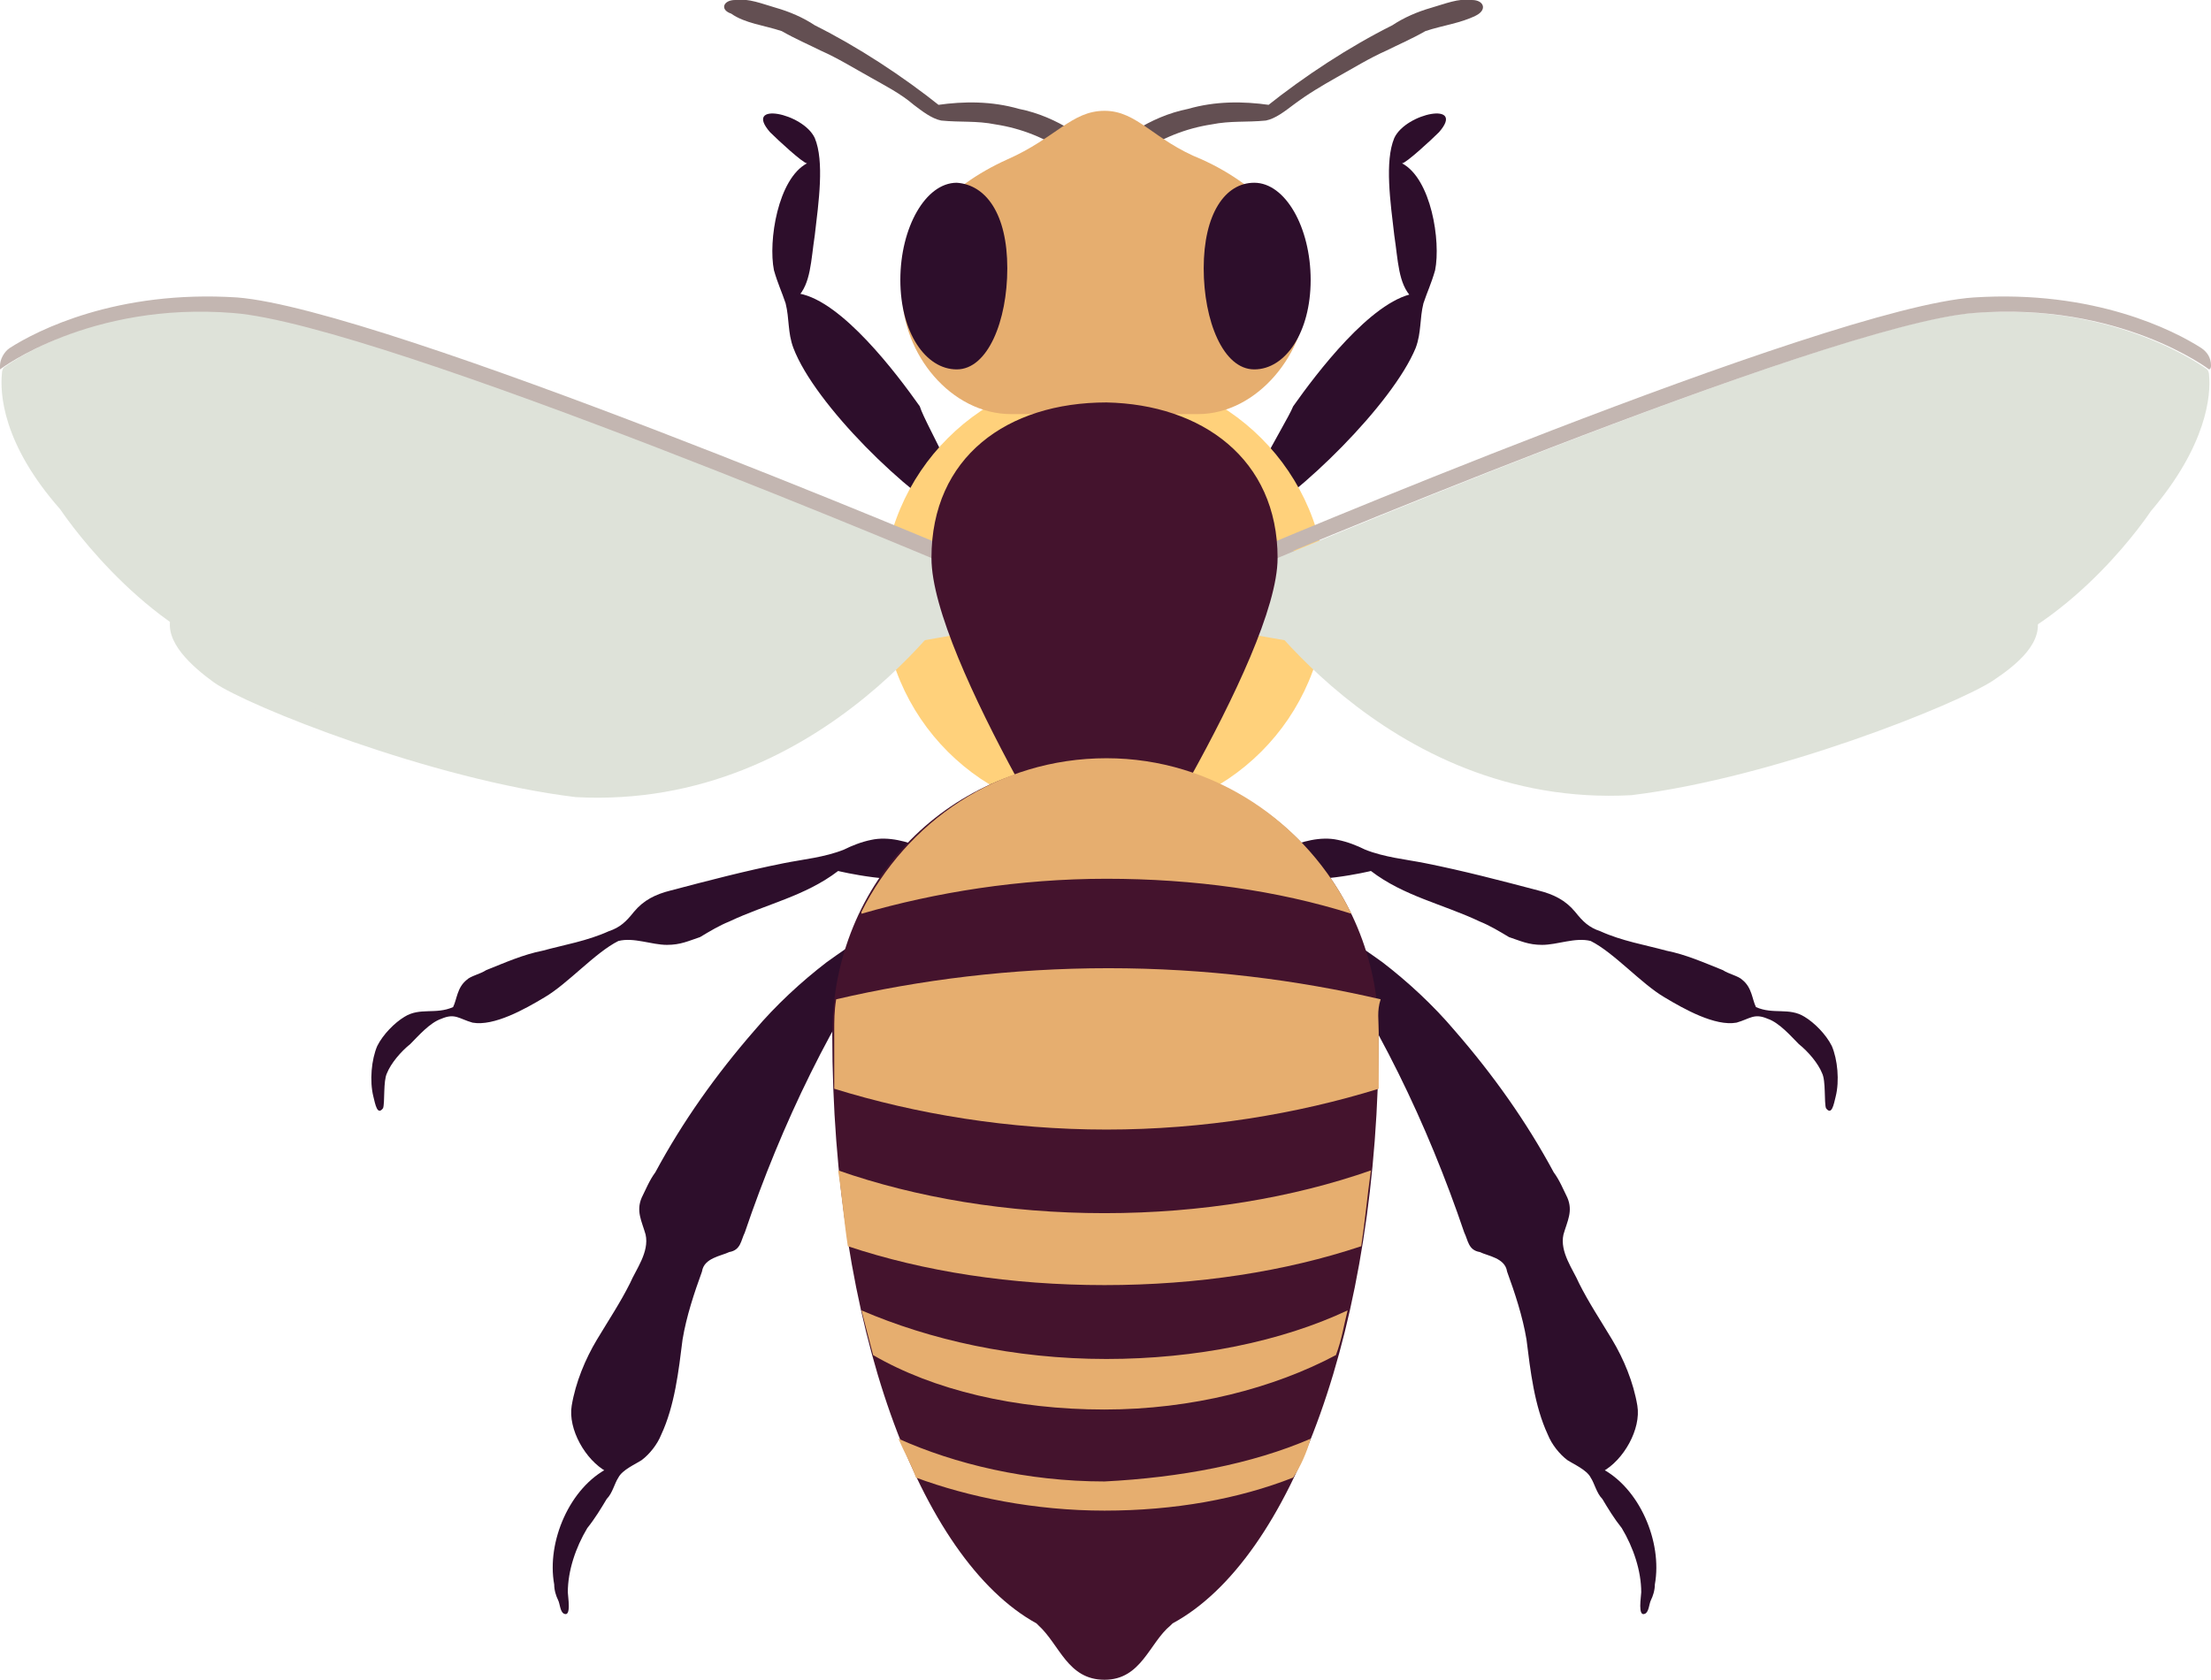 <svg xmlns="http://www.w3.org/2000/svg" width="113.7" height="86.4" viewBox="0 0 113.7 86.4" enable-background="new 0 0 113.7 86.4"><g fill="#2d0e2b"><path d="m47.8 45c-1.4.6-4.7-.2-4.7-.2-1.7 1.3-3.7 1.7-5.6 2.6-.5.2-1 .5-1.5.8-.6.2-1 .4-1.7.4-.8 0-1.7-.4-2.5-.2-1.2.6-2.6 2.2-3.8 2.9-1 .6-2.6 1.5-3.7 1.3-.7-.2-.9-.5-1.6-.2-.6.2-1.2.9-1.6 1.3-.5.4-1 1-1.2 1.5-.2.4-.1 1.5-.2 1.8-.3.4-.4-.2-.5-.6-.2-.8-.1-1.9.2-2.6.3-.6.9-1.2 1.4-1.5.8-.5 1.6-.1 2.5-.5.2-.4.2-1 .7-1.4.2-.2.7-.3 1-.5 1-.4 1.9-.8 2.9-1 1.1-.3 2.3-.5 3.4-1 .6-.2.9-.5 1.3-1 .5-.6 1.1-.9 1.9-1.1 1.9-.5 3.8-1 5.8-1.4 1-.2 2.1-.3 3.1-.7.4-.2.9-.4 1.4-.5.9-.2 1.9.1 2.6.4.1.2 1.5 1 .4 1.4"/><path d="m65.8 45c1.4.6 4.7-.2 4.7-.2 1.7 1.3 3.7 1.7 5.6 2.6.5.2 1 .5 1.5.8.6.2 1 .4 1.7.4.8 0 1.7-.4 2.5-.2 1.2.6 2.6 2.2 3.8 2.9 1 .6 2.6 1.5 3.7 1.3.7-.2.9-.5 1.6-.2.6.2 1.2.9 1.6 1.3.5.4 1 1 1.2 1.5.2.4.1 1.5.2 1.8.3.4.4-.2.5-.6.2-.8.1-1.9-.2-2.6-.3-.6-.9-1.2-1.4-1.5-.8-.5-1.6-.1-2.5-.5-.2-.4-.2-1-.7-1.4-.2-.2-.7-.3-1-.5-1-.4-1.9-.8-2.9-1-1.1-.3-2.3-.5-3.4-1-.6-.2-.9-.5-1.3-1-.5-.6-1.1-.9-1.9-1.1-1.9-.5-3.8-1-5.8-1.4-1-.2-2.1-.3-3.1-.7-.4-.2-.9-.4-1.4-.5-.9-.2-1.9.1-2.6.4-.1.2-1.4 1-.4 1.4"/><path d="m46.2 47.6c-3.4 4.8-6 10.2-7.9 15.8-.2.4-.2.9-.8 1-.4.2-1.3.3-1.4 1-.4 1.1-.8 2.3-1 3.5-.2 1.6-.4 3.4-1.1 4.9-.2.5-.6 1-1 1.3-.3.2-1 .5-1.2.9-.2.3-.3.8-.6 1.1-.3.5-.6 1-1 1.5-.6 1-1 2.2-1 3.3 0 .2.2 1.3-.2 1.1-.2-.1-.2-.5-.3-.7-.1-.2-.2-.5-.2-.8-.4-2.2.8-5 2.8-6 0 .1-.1.2-.1.2-1.1-.6-2-2.2-1.8-3.4.2-1.2.7-2.4 1.3-3.4.6-1 1.2-1.9 1.7-2.9.3-.7 1-1.6.8-2.5-.2-.7-.5-1.2-.2-1.9.2-.4.4-.9.7-1.3 1.4-2.6 3.1-5 5.1-7.3 1.1-1.3 2.4-2.5 3.7-3.5.7-.5 1.4-1 2.1-1.4.3-.2.7-.4 1-.6.1-.1.3-.2.5-.2.1.1.2.2.1.3"/><path d="m67.4 47.6c3.4 4.8 6 10.2 7.9 15.8.2.4.2.9.8 1 .4.2 1.3.3 1.4 1 .4 1.1.8 2.3 1 3.5.2 1.6.4 3.4 1.1 4.9.2.5.6 1 1 1.3.3.2 1 .5 1.2.9.2.3.3.8.6 1.1.3.5.6 1 1 1.5.6 1 1 2.2 1 3.3 0 .2-.2 1.3.2 1.1.2-.1.2-.5.3-.7s.2-.5.2-.8c.4-2.2-.8-5-2.8-6 0 .1.1.2.1.2 1.1-.6 2-2.2 1.8-3.4-.2-1.2-.7-2.4-1.3-3.4-.6-1-1.2-1.9-1.7-2.9-.3-.7-1-1.6-.8-2.5.2-.7.5-1.2.2-1.9-.2-.4-.4-.9-.7-1.3-1.4-2.6-3.1-5-5.1-7.3-1.1-1.3-2.4-2.5-3.7-3.5-.7-.5-1.4-1-2.1-1.4-.3-.2-.7-.4-1-.6-.1-.1-.3-.2-.5-.2-.1.1-.1.2-.1.3"/><path d="m49.4 26.9c-2.7-1.4-7.5-6.1-8.6-9-.3-.8-.2-1.5-.4-2.3-.2-.6-.4-1-.6-1.7-.3-1.5.2-4.7 1.7-5.5-.2 0-1.5-1.2-1.9-1.6-1.4-1.6 1.7-1 2.3.3.5 1.2.2 3.3 0 5-.2 1.3-.2 2.5-.9 3.2l.1-.2c2.2.4 5 4.1 6.2 5.8.3 1 2.9 5.2 2.1 6"/><path d="m64.2 26.9c2.6-1.4 7.4-6.1 8.6-9 .3-.8.2-1.5.4-2.3.2-.6.4-1 .6-1.7.3-1.5-.2-4.7-1.7-5.5.2 0 1.5-1.2 1.9-1.6 1.4-1.6-1.7-1-2.3.3-.5 1.2-.2 3.3 0 5 .2 1.3.2 2.5.9 3.2l.1-.2c-2.2.4-5 4.1-6.2 5.8-.4 1-3.2 5.2-2.3 6"/></g><circle cx="56.8" cy="30.6" r="11.4" fill="#ffd17b"/><path d="m49.8 29.5l-.1.7c0 0-7.2 11.5-20.1 10.8-7.4-.9-16.9-4.7-18.6-5.9-1.1-.8-2.6-2.1-2.2-3.4.3-1 1.6-2 4.6-2.8 7.3-2.2 33.7.4 36 .7.3-.1.4-.1.4-.1" fill="#dee2d9"/><path d="m49.8 28.6l-.1.8c0 0-.1.1-.2.1-2.3-.2-28.7-2.9-36-.7-3 1-4.3 2-4.6 2.8-.2-1.2.9-2.5 4.7-3.8 7.6-2.2 36.2.8 36.2.8" fill="#c3b6b1"/><path d="m49.9 29.5l.1 3-28.6 5c-5.7 0-9-3.6-9-3.6-5.4-1.8-9.3-7.7-9.3-7.7-3-3.4-3.1-6-3-7 0-.2.1-.3.1-.3s4.6-3.5 12.1-2.9c7.5.7 37.6 13.5 37.6 13.5" fill="#dee2d9"/><path d="m49.8 28.6v.9c0 0-30.1-12.8-37.8-13.4-7.4-.6-12 2.9-12 2.9s0-.1 0-.2c0-.3.2-.7.5-.9 1.4-.9 5.5-3 11.7-2.6 7.6.6 37.6 13.3 37.6 13.3" fill="#c3b6b1"/><path d="m63.9 29.5c0 0 .1 0 .2 0 2.3-.2 28.7-2.9 36-.7 3 1 4.3 2 4.6 2.8.5 1.4-1 2.6-2.2 3.4-1.8 1.2-11.2 5-18.6 5.9-12.8.7-20-10.7-20-10.7v-.7" fill="#dee2d9"/><path d="m63.8 28.6c0 0 28.6-3 36.1-.7 3.9 1.2 5 2.6 4.7 3.8-.3-.9-1.6-1.9-4.6-2.8-7.3-2.2-33.7.4-36 .7-.1-.1-.2-.1-.2-.1v-.9" fill="#c3b6b1"/><path d="m63.8 29.5c0 0 30.1-12.8 37.6-13.4 7.5-.6 12.1 2.9 12.1 2.9s.1.1.1.3c.1 1-.1 3.6-3 7 0 0-3.8 5.8-9.4 7.6 0 0-3.3 3.6-9 3.6l-28.6-5 .2-3" fill="#dee2d9"/><path d="m63.8 28.6c0 0 30.1-12.8 37.7-13.3 6.2-.4 10.3 1.7 11.7 2.6.3.2.5.5.5.9 0 .2-.1.2-.1.2s-4.6-3.5-12.1-2.9c-7.6.6-37.8 13.4-37.8 13.4l.1-.9" fill="#c3b6b1"/><g fill="#634f52"><path d="m54.9 7.9c-1.1-.8-2.4-1.3-3.7-1.5-1-.2-1.8-.1-2.8-.2-.5-.1-1-.5-1.4-.8-.7-.6-1.5-1-2.2-1.4-.9-.5-1.7-1-2.6-1.4-.6-.3-1.3-.6-2-1-.9-.3-1.9-.4-2.6-.9-.6-.2-.4-.7.2-.7.7-.1 1.4.2 2.1.4.7.2 1.4.5 2 .9 2.2 1.1 4.5 2.6 6.5 4.2-.1 0-.2 0-.2-.1 1.4-.2 2.8-.2 4.2.2 1 .2 1.9.6 2.7 1.1.3.2.7.4.5.9 0 .3-.4.4-.7.3"/><path d="m58.6 7.9c1.1-.8 2.4-1.3 3.7-1.5 1-.2 1.8-.1 2.8-.2.5-.1 1-.5 1.4-.8.8-.6 1.5-1 2.2-1.4.9-.5 1.7-1 2.6-1.4.6-.3 1.3-.6 2-1 .9-.3 1.8-.4 2.6-.8.6-.3.4-.8-.2-.8-.7-.1-1.4.2-2.1.4-.7.2-1.4.5-2 .9-2.2 1.1-4.5 2.6-6.5 4.2.1 0 .2 0 .2-.1-1.4-.2-2.8-.2-4.2.2-1 .2-1.9.6-2.7 1.1-.3.2-.7.4-.5.9.2.3.5.4.7.3"/></g><path d="m61.6 21.3c3.1 0 5.6-3.2 5.6-6.2s-2.3-5.5-5.4-6.9c-2.5-1-3.3-2.5-5-2.5-1.7 0-2.5 1.4-5 2.5-3.1 1.4-5.4 3.8-5.4 6.9 0 3.1 2.5 6.2 5.6 6.2h9.6" fill="#e6ae6f"/><g fill="#2d0e2b"><path d="m51.8 13.8c0 2.7-1 5.2-2.6 5.2-1.6 0-2.9-1.9-2.9-4.6s1.3-5 2.9-5c1.5.1 2.6 1.6 2.6 4.4"/><path d="m61.9 13.8c0 2.7 1 5.2 2.6 5.2 1.6 0 2.9-1.9 2.9-4.6s-1.3-5-2.9-5c-1.5 0-2.6 1.6-2.6 4.4"/></g><g fill="#44132d"><path d="m65.7 28.7c0 5.1-9 18.8-9 18.8s-8.8-13.6-8.8-18.8 3.9-8 9-8c4.9.1 8.8 2.9 8.8 8"/><path d="m70.9 53.2c0-7.8-6.2-14.1-14.1-14.1s-14 6.2-14 14.1c0 15 4.5 27 10.5 30.3l.1.1c1.1 1 1.5 2.8 3.4 2.8 1.9 0 2.3-1.9 3.4-2.8l.1-.1c6.1-3.3 10.6-15.3 10.6-30.3"/></g><g fill="#e6ae6f"><path d="m69.5 47c-3.8-1.2-8.1-1.8-12.6-1.8s-8.8.7-12.6 1.8c0 0 0 0 0-.1 2.3-4.6 7-7.9 12.6-7.9 5.5 0 10.3 3.3 12.6 8"/><path d="m67.4 74c-.2.7-.5 1.4-.9 2-2.8 1.1-6.1 1.7-9.7 1.7-3.6 0-7-.7-9.7-1.7-.2-.6-.6-1.3-.9-2 2.9 1.3 6.6 2.2 10.6 2.2 3.9-.2 7.6-.9 10.6-2.2"/><path d="m69.3 67.4c-.2.8-.3 1.5-.6 2.3-3.2 1.7-7.4 2.8-11.9 2.8-4.6 0-8.8-1-11.9-2.8-.2-.8-.4-1.5-.6-2.3 3.5 1.5 7.8 2.5 12.6 2.5 4.6 0 9-.9 12.4-2.5"/><path d="m70.5 60.2c-.2 1.4-.3 2.6-.5 3.9-3.9 1.3-8.4 2-13.2 2s-9.3-.7-13.2-2c-.2-1.3-.3-2.6-.5-3.9 4 1.4 8.7 2.2 13.7 2.2s9.7-.8 13.7-2.2"/><path d="m70.9 53.1c0 .7 0 1.4 0 2.2 0 .2 0 .4 0 .7-4.2 1.3-9 2.1-14 2.1s-9.8-.8-14-2.1c0-.2 0-.4 0-.7 0-.7 0-1.4 0-2.2 0-.6 0-1.1.1-1.7 4.3-1 9-1.6 14-1.6s9.7.6 14 1.6c-.2.6-.1 1.1-.1 1.7"/></g></svg>